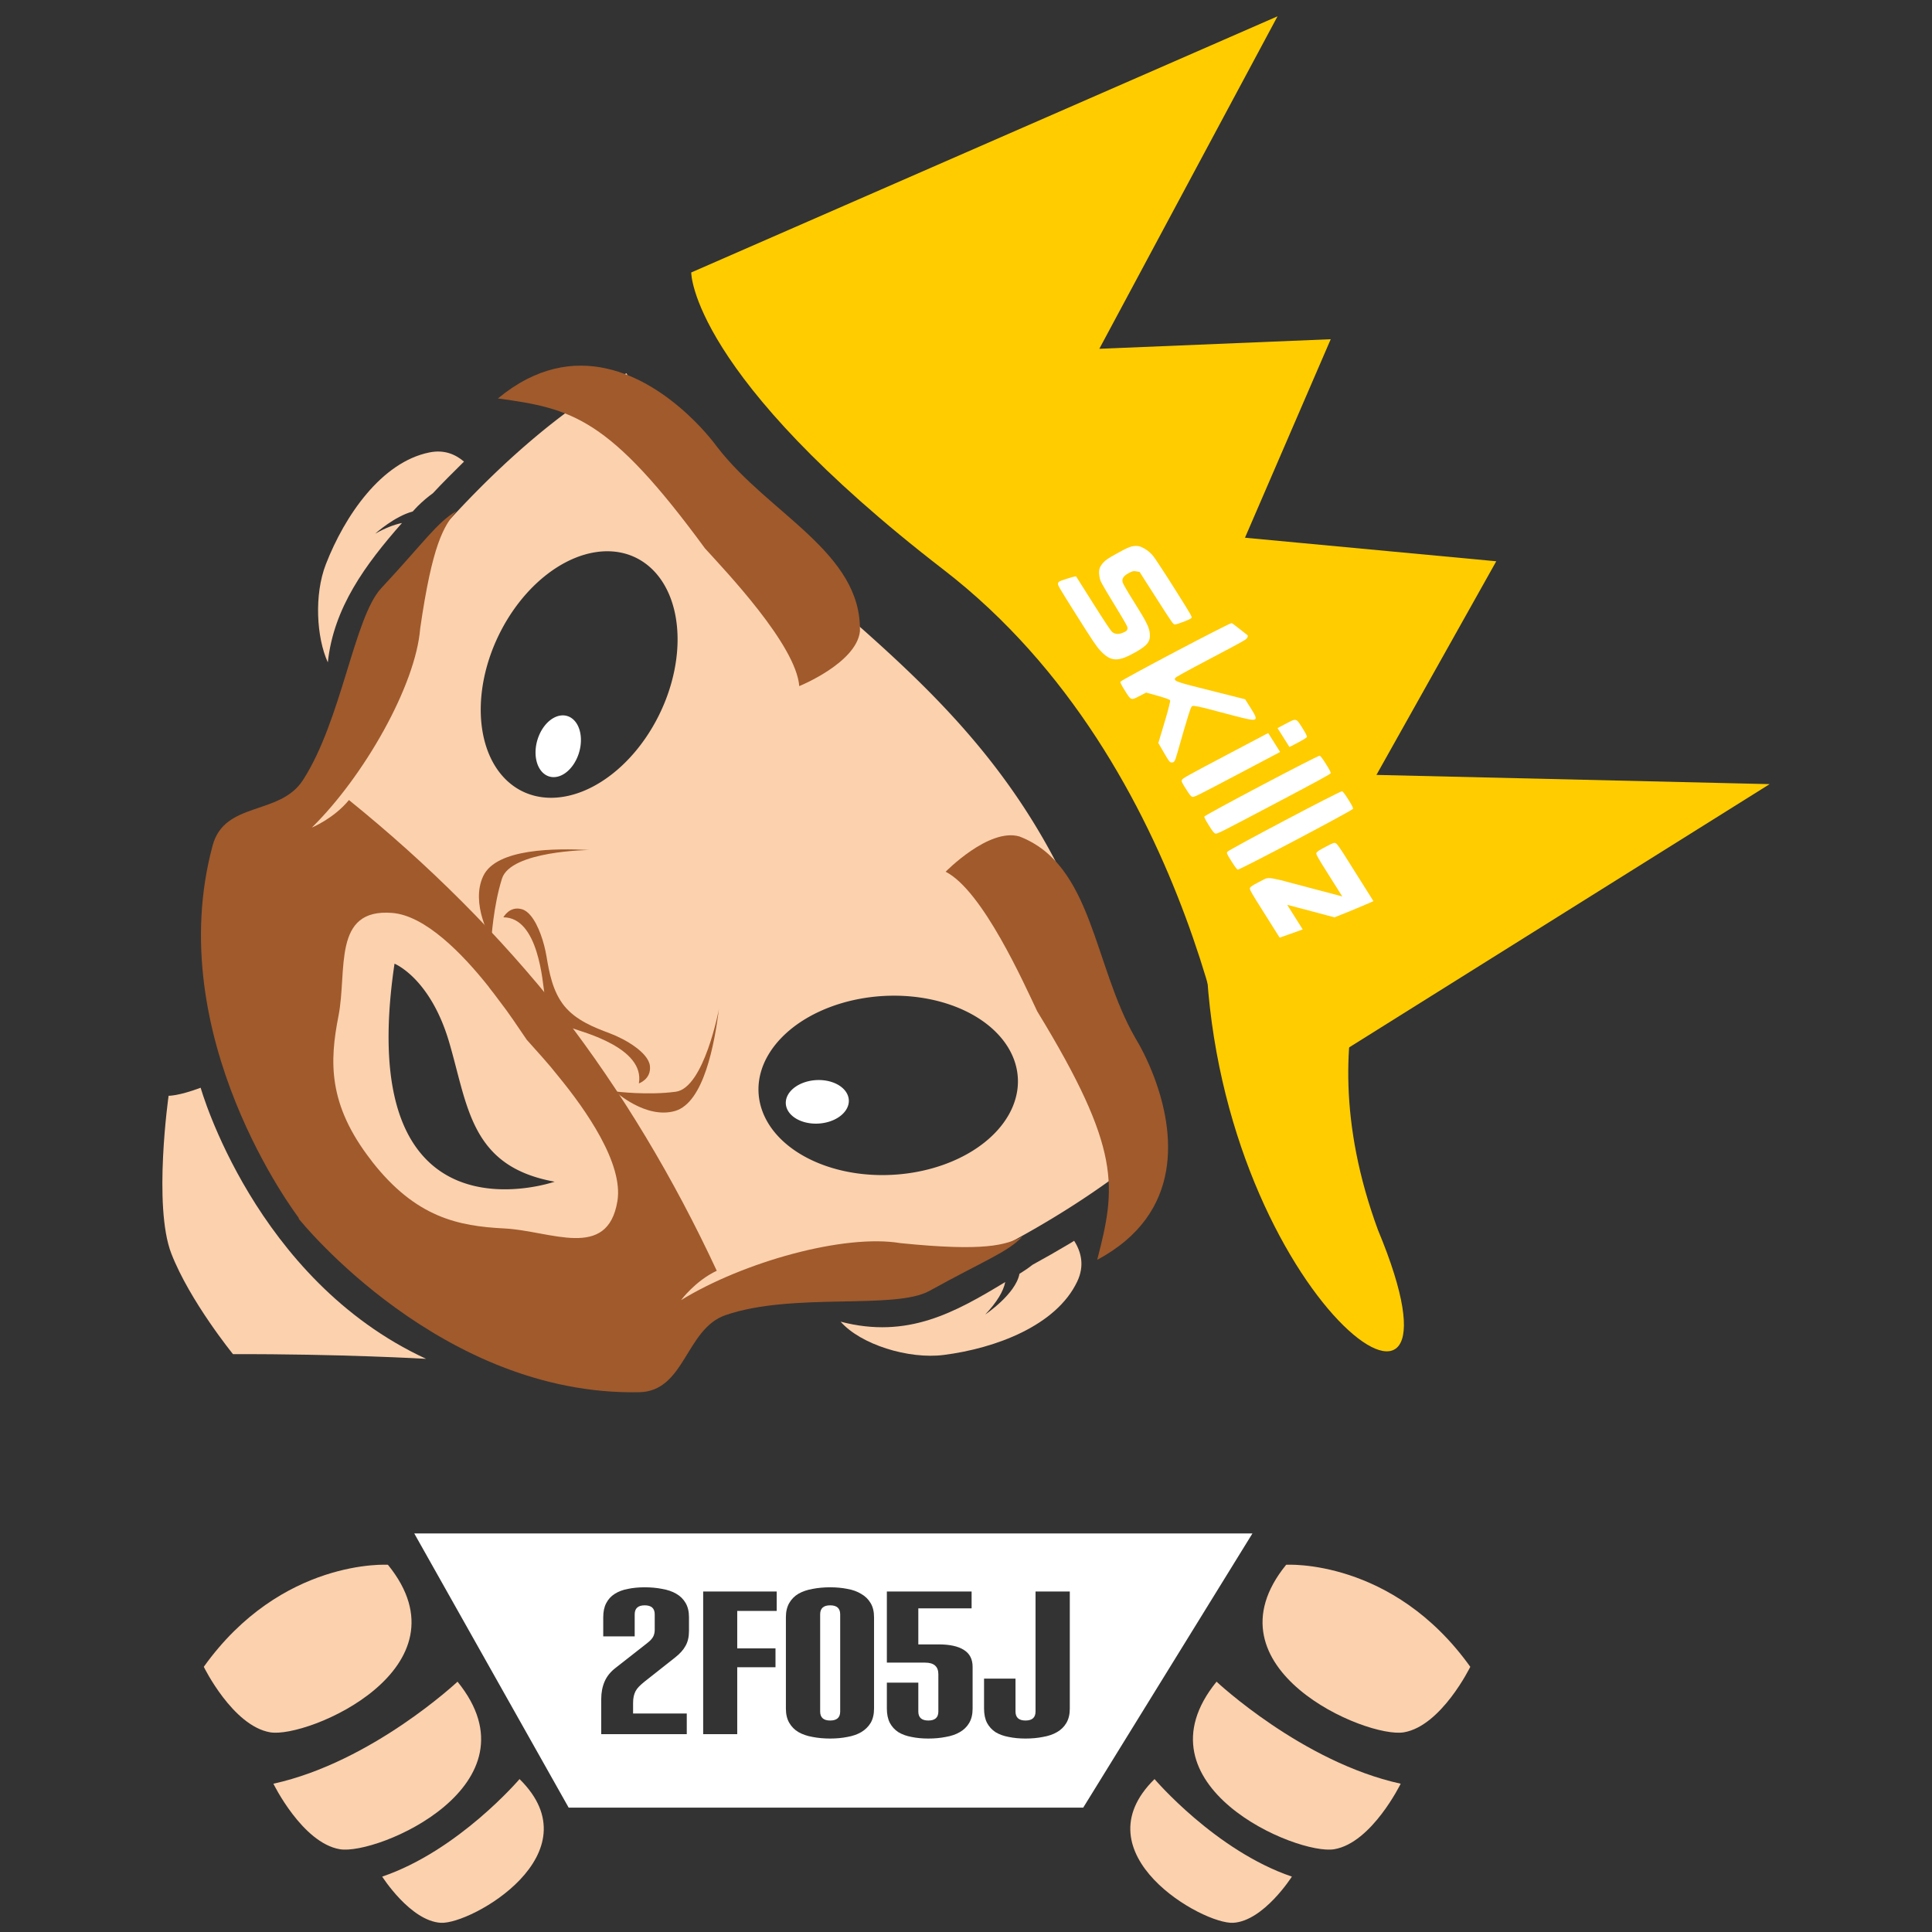 <?xml version="1.0" encoding="UTF-8" standalone="no"?>
<!-- Created with Inkscape (http://www.inkscape.org/) -->

<svg
   xmlns:dc="http://purl.org/dc/elements/1.1/"
   xmlns:cc="http://creativecommons.org/ns#"
   xmlns:rdf="http://www.w3.org/1999/02/22-rdf-syntax-ns#"
   xmlns:svg="http://www.w3.org/2000/svg"
   xmlns="http://www.w3.org/2000/svg"
   xmlns:sodipodi="http://sodipodi.sourceforge.net/DTD/sodipodi-0.dtd"
   xmlns:inkscape="http://www.inkscape.org/namespaces/inkscape"
   width="400"
   height="400"
   viewBox="0 0 105.833 105.833"
   version="1.1"
   id="svg4652"
   sodipodi:docname="icon3.svg"
   inkscape:version="0.92.4 (5da689c313, 2019-01-14)">
  <rect x="0" y="0" width="105.833" height="105.833" fill="#333333" stroke="none"/>
  <defs
     id="defs4646" />
  <sodipodi:namedview
     id="base"
     pagecolor="#1e1e1e"
     bordercolor="#666666"
     borderopacity="1.0"
     inkscape:pageopacity="0.0"
     inkscape:pageshadow="2"
     inkscape:zoom="0.98994949"
     inkscape:cx="194.30034"
     inkscape:cy="225.53868"
     inkscape:document-units="mm"
     inkscape:current-layer="layer1"
     showgrid="false"
     units="px"
     inkscape:pagecheckerboard="true"
     borderlayer="true"
     inkscape:showpageshadow="false"
     inkscape:window-width="1920"
     inkscape:window-height="1028"
     inkscape:window-x="0"
     inkscape:window-y="0"
     inkscape:window-maximized="1" />
  <g
     inkscape:label="Layer 1"
     inkscape:groupmode="layer"
     id="layer1"
     transform="translate(0,-191.167)">
    <path
       style="opacity:1;vector-effect:none;fill:#ffffff;fill-opacity:1;fill-rule:evenodd;stroke:none;stroke-width:0.383;stroke-linecap:butt;stroke-linejoin:miter;stroke-miterlimit:4;stroke-dasharray:none;stroke-dashoffset:0;stroke-opacity:1"
       d="M 85.631 316.979 L 117.549 373.66 L 223.916 373.66 L 258.898 316.979 L 85.631 316.979 z M 133.27 328.115 C 134.567 328.115 135.769 328.227 136.873 328.447 C 138.005 328.641 138.971 328.97 139.771 329.439 C 140.6 329.909 141.247 330.545 141.717 331.346 C 142.186 332.146 142.422 333.126 142.422 334.285 L 142.422 337.143 C 142.422 338.357 142.186 339.379 141.717 340.207 C 141.275 341.035 140.545 341.85 139.523 342.65 L 133.229 347.619 C 132.787 347.978 132.413 348.31 132.109 348.613 C 131.806 348.917 131.559 349.248 131.365 349.607 C 131.2 349.939 131.075 350.297 130.992 350.684 C 130.909 351.07 130.867 351.526 130.867 352.051 L 130.867 354.205 L 141.965 354.205 L 141.965 358.471 L 124.283 358.471 L 124.283 351.223 C 124.283 349.87 124.517 348.655 124.986 347.578 C 125.456 346.501 126.217 345.562 127.266 344.762 L 133.766 339.668 C 134.373 339.199 134.787 338.758 135.008 338.344 C 135.229 337.93 135.34 337.447 135.34 336.895 L 135.34 333.705 C 135.34 333.084 135.167 332.617 134.822 332.307 C 134.477 331.996 133.96 331.842 133.27 331.842 C 132.579 331.842 132.062 331.996 131.717 332.307 C 131.372 332.617 131.199 333.084 131.199 333.705 L 131.199 338.262 L 124.697 338.262 L 124.697 334.326 C 124.697 333.139 124.904 332.16 125.318 331.387 C 125.732 330.586 126.313 329.952 127.059 329.482 C 127.832 328.986 128.742 328.641 129.791 328.447 C 130.84 328.227 132 328.115 133.27 328.115 z M 171.607 328.115 C 172.877 328.115 174.064 328.227 175.168 328.447 C 176.272 328.641 177.225 328.985 178.025 329.482 C 178.854 329.952 179.503 330.586 179.973 331.387 C 180.442 332.16 180.676 333.139 180.676 334.326 L 180.676 353.17 C 180.676 354.357 180.442 355.35 179.973 356.15 C 179.503 356.923 178.854 357.558 178.025 358.055 C 177.225 358.524 176.272 358.855 175.168 359.049 C 174.064 359.27 172.877 359.381 171.607 359.381 C 170.31 359.381 169.095 359.27 167.963 359.049 C 166.859 358.856 165.893 358.524 165.064 358.055 C 164.264 357.585 163.629 356.951 163.16 356.15 C 162.691 355.35 162.455 354.37 162.455 353.211 L 162.455 334.285 C 162.455 333.126 162.691 332.146 163.16 331.346 C 163.629 330.545 164.264 329.909 165.064 329.439 C 165.893 328.97 166.859 328.641 167.963 328.447 C 169.095 328.227 170.31 328.115 171.607 328.115 z M 145.355 328.984 L 160.555 328.984 L 160.555 333.002 L 152.396 333.002 L 152.396 340.746 L 160.305 340.746 L 160.305 344.639 L 152.396 344.639 L 152.396 358.471 L 145.355 358.471 L 145.355 328.984 z M 183.326 328.984 L 200.844 328.984 L 200.844 332.463 L 189.828 332.463 L 189.828 339.918 L 194.012 339.918 C 195.171 339.918 196.188 340.014 197.064 340.207 C 197.941 340.4 198.676 340.69 199.27 341.076 C 199.863 341.449 200.309 341.924 200.605 342.504 C 200.902 343.084 201.051 343.768 201.051 344.555 L 201.051 353.211 C 201.051 354.37 200.817 355.35 200.348 356.15 C 199.878 356.951 199.229 357.585 198.4 358.055 C 197.6 358.524 196.634 358.855 195.502 359.049 C 194.398 359.27 193.196 359.381 191.898 359.381 C 190.628 359.381 189.469 359.27 188.42 359.049 C 187.371 358.856 186.461 358.524 185.688 358.055 C 184.942 357.558 184.361 356.923 183.947 356.15 C 183.533 355.35 183.326 354.357 183.326 353.17 L 183.326 347.826 L 189.828 347.826 L 189.828 353.791 C 189.828 354.412 190.001 354.879 190.346 355.189 C 190.691 355.5 191.208 355.654 191.898 355.654 C 192.589 355.654 193.108 355.5 193.453 355.189 C 193.799 354.879 193.971 354.412 193.971 353.791 L 193.971 346.088 C 193.971 345.287 193.743 344.688 193.287 344.287 C 192.831 343.887 192.147 343.686 191.236 343.686 L 183.326 343.686 L 183.326 328.984 z M 214.059 328.984 L 221.141 328.984 L 221.141 353.211 C 221.141 354.37 220.905 355.35 220.436 356.15 C 219.966 356.951 219.318 357.585 218.49 358.055 C 217.69 358.524 216.722 358.855 215.59 359.049 C 214.486 359.27 213.286 359.381 211.988 359.381 C 210.718 359.381 209.559 359.27 208.51 359.049 C 207.461 358.856 206.548 358.524 205.775 358.055 C 205.03 357.558 204.451 356.923 204.037 356.15 C 203.623 355.35 203.416 354.357 203.416 353.17 L 203.416 346.998 L 209.918 346.998 L 209.918 353.791 C 209.918 354.412 210.091 354.879 210.436 355.189 C 210.781 355.5 211.298 355.654 211.988 355.654 C 212.678 355.654 213.196 355.5 213.541 355.189 C 213.886 354.879 214.059 354.412 214.059 353.791 L 214.059 328.984 z M 171.607 331.842 C 170.917 331.842 170.4 331.996 170.055 332.307 C 169.71 332.617 169.537 333.084 169.537 333.705 L 169.537 353.791 C 169.537 354.412 169.71 354.879 170.055 355.189 C 170.4 355.5 170.917 355.654 171.607 355.654 C 172.298 355.654 172.815 355.5 173.16 355.189 C 173.505 354.879 173.678 354.412 173.678 353.791 L 173.678 333.705 C 173.678 333.084 173.505 332.617 173.16 332.307 C 172.815 331.996 172.298 331.842 171.607 331.842 z "
       transform="matrix(0.265,0,0,0.265,0,191.167)"
       id="path7091" />
    <g
       transform="matrix(0.283,0.355,0.355,-0.283,-443.461,443.314)"
       id="g6719">
      <path
         style="opacity:1;vector-effect:none;fill:#fcd1ae;fill-opacity:1;stroke:none;stroke-width:2.516;stroke-linecap:butt;stroke-linejoin:miter;stroke-miterlimit:4;stroke-dasharray:none;stroke-dashoffset:0;stroke-opacity:1"
         d="m 429.287,1085.118 c 0,0 11.338,0.365 19.534,5.622 0,0 2.067,-6.004 -0.052,-9.005 -2.119,-3 -18.147,-9.411 -19.481,3.383 z"
         id="path6713"
         inkscape:connector-curvature="0" />
      <path
         inkscape:connector-curvature="0"
         id="path6715"
         d="m 424.763,1098.295 c 0,0 14.03,2.03 23.477,9.698 0,0 3.402,-7.169 1.187,-11.19 -2.214,-4.02 -21.228,-14.211 -24.664,1.492 z"
         style="opacity:1;vector-effect:none;fill:#fcd1ae;fill-opacity:1;stroke:none;stroke-width:3.144;stroke-linecap:butt;stroke-linejoin:miter;stroke-miterlimit:4;stroke-dasharray:none;stroke-dashoffset:0;stroke-opacity:1" />
      <path
         style="opacity:1;vector-effect:none;fill:#fcd1ae;fill-opacity:1;stroke:none;stroke-width:3.144;stroke-linecap:butt;stroke-linejoin:miter;stroke-miterlimit:4;stroke-dasharray:none;stroke-dashoffset:0;stroke-opacity:1"
         d="m 418.968,1113.654 c 0,0 7.371,10.542 23.477,9.698 0,0 3.402,-7.169 1.187,-11.19 -2.214,-4.02 -21.228,-14.211 -24.664,1.492 z"
         id="path6717"
         inkscape:connector-curvature="0"
         sodipodi:nodetypes="ccccc" />
    </g>
    <g
       id="g6727"
       transform="matrix(-0.283,0.355,-0.355,-0.283,535.165,443.314)">
      <path
         inkscape:connector-curvature="0"
         id="path6721"
         d="m 429.287,1085.118 c 0,0 11.338,0.365 19.534,5.622 0,0 2.067,-6.004 -0.052,-9.005 -2.119,-3 -18.147,-9.411 -19.481,3.383 z"
         style="opacity:1;vector-effect:none;fill:#fcd1ae;fill-opacity:1;stroke:none;stroke-width:2.516;stroke-linecap:butt;stroke-linejoin:miter;stroke-miterlimit:4;stroke-dasharray:none;stroke-dashoffset:0;stroke-opacity:1" />
      <path
         style="opacity:1;vector-effect:none;fill:#fcd1ae;fill-opacity:1;stroke:none;stroke-width:3.144;stroke-linecap:butt;stroke-linejoin:miter;stroke-miterlimit:4;stroke-dasharray:none;stroke-dashoffset:0;stroke-opacity:1"
         d="m 424.763,1098.295 c 0,0 14.03,2.03 23.477,9.698 0,0 3.402,-7.169 1.187,-11.19 -2.214,-4.02 -21.228,-14.211 -24.664,1.492 z"
         id="path6723"
         inkscape:connector-curvature="0" />
      <path
         sodipodi:nodetypes="ccccc"
         inkscape:connector-curvature="0"
         id="path6725"
         d="m 418.968,1113.654 c 0,0 7.371,10.542 23.477,9.698 0,0 3.402,-7.169 1.187,-11.19 -2.214,-4.02 -21.228,-14.211 -24.664,1.492 z"
         style="opacity:1;vector-effect:none;fill:#fcd1ae;fill-opacity:1;stroke:none;stroke-width:3.144;stroke-linecap:butt;stroke-linejoin:miter;stroke-miterlimit:4;stroke-dasharray:none;stroke-dashoffset:0;stroke-opacity:1" />
    </g>
    <path
       sodipodi:nodetypes="cccccccccc"
       style="opacity:1;vector-effect:none;fill:#fcd1ae;fill-opacity:1;stroke:none;stroke-width:0.55;stroke-linecap:butt;stroke-linejoin:miter;stroke-miterlimit:4;stroke-dasharray:none;stroke-dashoffset:0;stroke-opacity:1"
       d="m 46.048,263.567 c 1.098,1.25 3.716,2.069 5.648,1.823 2.826,-0.36 6.166,-1.598 7.315,-4.026 0.407,-0.861 0.222,-1.611 -0.171,-2.228 -0.068,0.041 -0.137,0.089 -0.205,0.129 -0.699,0.418 -1.394,0.814 -2.078,1.187 -0.22,0.178 -0.461,0.336 -0.712,0.493 -0.206,1.111 -1.872,2.228 -1.872,2.228 0.633,-0.671 0.991,-1.265 1.093,-1.777 -2.748,1.663 -5.346,3.132 -9.018,2.171 z"
       id="path6729"
       inkscape:connector-curvature="0" />
    <path
       sodipodi:nodetypes="ccccccccccc"
       style="opacity:1;vector-effect:none;fill:#fcd1ae;fill-opacity:1;stroke:none;stroke-width:0.55;stroke-linecap:butt;stroke-linejoin:miter;stroke-miterlimit:4;stroke-dasharray:none;stroke-dashoffset:0;stroke-opacity:1"
       d="m 25.417,216.453 c -0.48,-0.407 -1.087,-0.664 -1.89,-0.503 -2.634,0.527 -4.643,3.469 -5.676,6.124 -0.651,1.672 -0.514,4.021 0.107,5.377 0.315,-2.996 2.065,-5.368 4.063,-7.635 -0.424,0.085 -0.91,0.272 -1.468,0.585 0,0 1.05,-0.948 2.055,-1.215 0.094,-0.098 0.195,-0.216 0.287,-0.306 0.266,-0.259 0.529,-0.487 0.817,-0.693 0.534,-0.577 1.124,-1.156 1.706,-1.734 z"
       id="path6731"
       inkscape:connector-curvature="0" />
    <path
       style="opacity:1;vector-effect:none;fill:#fcd1ae;fill-opacity:1;stroke:none;stroke-width:0.608;stroke-linecap:butt;stroke-linejoin:miter;stroke-miterlimit:4;stroke-dasharray:none;stroke-dashoffset:0;stroke-opacity:1"
       d="m 34.316,211.612 c -3.926,2.185 -7.489,5.544 -10.254,8.656 -3.773,6.632 -4.574,8.81 -5.785,11.633 -1.082,2.904 -4.559,7.493 -4.102,13.979 0.87,9.272 6.205,14.347 13.047,16.699 6.183,2.012 6.286,1.365 9.365,1.017 3.032,-0.492 4.404,-3.038 18.158,-4.056 2.53,-1.324 5.254,-2.999 7.713,-4.971 -3.09,-27.083 -20.035,-28.299 -28.143,-42.956 z m -1.196,9.755 a 4.906,7.114 25.75 0 1 0.513,0.015 4.906,7.114 25.75 0 1 0.494,0.082 4.906,7.114 25.75 0 1 0.47,0.149 4.906,7.114 25.75 0 1 0.316,0.145 4.906,7.114 25.75 0 1 0.418,0.259 4.906,7.114 25.75 0 1 0.382,0.319 4.906,7.114 25.75 0 1 0.342,0.377 4.906,7.114 25.75 0 1 0.299,0.431 4.906,7.114 25.75 0 1 0.253,0.481 4.906,7.114 25.75 0 1 0.204,0.526 4.906,7.114 25.75 0 1 0.153,0.565 4.906,7.114 25.75 0 1 0.101,0.599 4.906,7.114 25.75 0 1 0.048,0.627 4.906,7.114 25.75 0 1 -0.006,0.649 4.906,7.114 25.75 0 1 -0.06,0.664 4.906,7.114 25.75 0 1 -0.113,0.673 4.906,7.114 25.75 0 1 -0.165,0.675 4.906,7.114 25.75 0 1 -0.215,0.67 4.906,7.114 25.75 0 1 -0.264,0.658 4.906,7.114 25.75 0 1 -0.214,0.455 4.906,7.114 25.75 0 1 -0.34,0.624 4.906,7.114 25.75 0 1 -0.38,0.595 4.906,7.114 25.75 0 1 -0.416,0.56 4.906,7.114 25.75 0 1 -0.448,0.519 4.906,7.114 25.75 0 1 -0.476,0.474 4.906,7.114 25.75 0 1 -0.499,0.423 4.906,7.114 25.75 0 1 -0.517,0.369 4.906,7.114 25.75 0 1 -0.529,0.31 4.906,7.114 25.75 0 1 -0.537,0.249 4.906,7.114 25.75 0 1 -0.539,0.185 4.906,7.114 25.75 0 1 -0.536,0.119 4.906,7.114 25.75 0 1 -0.527,0.053 4.906,7.114 25.75 0 1 -0.513,-0.015 4.906,7.114 25.75 0 1 -0.494,-0.082 4.906,7.114 25.75 0 1 -0.47,-0.149 4.906,7.114 25.75 0 1 -0.316,-0.144 4.906,7.114 25.75 0 1 -0.418,-0.259 4.906,7.114 25.75 0 1 -0.382,-0.319 4.906,7.114 25.75 0 1 -0.343,-0.377 4.906,7.114 25.75 0 1 -0.299,-0.431 4.906,7.114 25.75 0 1 -0.253,-0.481 4.906,7.114 25.75 0 1 -0.204,-0.526 4.906,7.114 25.75 0 1 -0.153,-0.565 4.906,7.114 25.75 0 1 -0.101,-0.599 4.906,7.114 25.75 0 1 -0.048,-0.628 4.906,7.114 25.75 0 1 0.006,-0.649 4.906,7.114 25.75 0 1 0.06,-0.664 4.906,7.114 25.75 0 1 0.113,-0.673 4.906,7.114 25.75 0 1 0.165,-0.675 4.906,7.114 25.75 0 1 0.216,-0.67 4.906,7.114 25.75 0 1 0.264,-0.658 4.906,7.114 25.75 0 1 0.215,-0.455 4.906,7.114 25.75 0 1 0.34,-0.624 4.906,7.114 25.75 0 1 0.38,-0.595 4.906,7.114 25.75 0 1 0.416,-0.56 4.906,7.114 25.75 0 1 0.448,-0.519 4.906,7.114 25.75 0 1 0.476,-0.474 4.906,7.114 25.75 0 1 0.499,-0.423 4.906,7.114 25.75 0 1 0.517,-0.369 4.906,7.114 25.75 0 1 0.529,-0.31 4.906,7.114 25.75 0 1 0.537,-0.249 4.906,7.114 25.75 0 1 0.539,-0.185 4.906,7.114 25.75 0 1 0.536,-0.119 4.906,7.114 25.75 0 1 0.527,-0.053 z m -11.508,22.59 c 0,0 0.122,0.049 0.322,0.177 0.2,0.128 0.477,0.336 0.787,0.654 0.155,0.159 0.318,0.346 0.483,0.564 0.165,0.218 0.333,0.468 0.498,0.752 0.165,0.285 0.326,0.605 0.479,0.964 0.153,0.359 0.297,0.758 0.426,1.199 0.259,0.883 0.462,1.75 0.692,2.566 0.115,0.408 0.237,0.804 0.377,1.182 0.139,0.379 0.296,0.74 0.481,1.081 0.185,0.341 0.397,0.66 0.648,0.954 0.125,0.147 0.26,0.288 0.406,0.422 0.146,0.134 0.303,0.261 0.472,0.381 0.169,0.12 0.35,0.232 0.545,0.336 0.195,0.104 0.403,0.2 0.626,0.288 0.223,0.088 0.461,0.167 0.716,0.238 0.254,0.07 0.525,0.132 0.812,0.184 0,0 -0.174,0.06 -0.473,0.135 -0.3,0.075 -0.725,0.164 -1.228,0.222 -0.252,0.029 -0.523,0.05 -0.807,0.057 -0.284,0.007 -0.582,0.001 -0.887,-0.024 -0.305,-0.026 -0.618,-0.071 -0.932,-0.141 -0.314,-0.07 -0.629,-0.165 -0.94,-0.291 -0.311,-0.126 -0.617,-0.283 -0.913,-0.477 -0.296,-0.194 -0.581,-0.424 -0.849,-0.697 -0.268,-0.273 -0.52,-0.588 -0.75,-0.951 -0.229,-0.363 -0.436,-0.774 -0.614,-1.24 -0.178,-0.465 -0.327,-0.984 -0.442,-1.563 -0.115,-0.579 -0.195,-1.217 -0.234,-1.92 -0.039,-0.704 -0.038,-1.473 0.009,-2.313 0.048,-0.84 0.142,-1.751 0.289,-2.739 z m 27.097,1.756 a 4.906,7.114 86.585 0 1 0.709,0.006 4.906,7.114 86.585 0 1 0.702,0.055 4.906,7.114 86.585 0 1 0.687,0.104 4.906,7.114 86.585 0 1 0.665,0.151 4.906,7.114 86.585 0 1 0.637,0.197 4.906,7.114 86.585 0 1 0.603,0.241 4.906,7.114 86.585 0 1 0.562,0.282 4.906,7.114 86.585 0 1 0.516,0.321 4.906,7.114 86.585 0 1 0.465,0.357 4.906,7.114 86.585 0 1 0.409,0.389 4.906,7.114 86.585 0 1 0.349,0.417 4.906,7.114 86.585 0 1 0.285,0.441 4.906,7.114 86.585 0 1 0.219,0.46 4.906,7.114 86.585 0 1 0.15,0.475 4.906,7.114 86.585 0 1 0.08,0.485 4.906,7.114 86.585 0 1 0.014,0.347 4.906,7.114 86.585 0 1 -0.041,0.491 4.906,7.114 86.585 0 1 -0.112,0.488 4.906,7.114 86.585 0 1 -0.181,0.48 4.906,7.114 86.585 0 1 -0.249,0.467 4.906,7.114 86.585 0 1 -0.314,0.45 4.906,7.114 86.585 0 1 -0.376,0.428 4.906,7.114 86.585 0 1 -0.434,0.402 4.906,7.114 86.585 0 1 -0.489,0.372 4.906,7.114 86.585 0 1 -0.537,0.338 4.906,7.114 86.585 0 1 -0.581,0.3 4.906,7.114 86.585 0 1 -0.619,0.26 4.906,7.114 86.585 0 1 -0.651,0.217 4.906,7.114 86.585 0 1 -0.676,0.172 4.906,7.114 86.585 0 1 -0.694,0.125 4.906,7.114 86.585 0 1 -0.706,0.077 4.906,7.114 86.585 0 1 -0.503,0.025 4.906,7.114 86.585 0 1 -0.709,-0.006 4.906,7.114 86.585 0 1 -0.701,-0.055 4.906,7.114 86.585 0 1 -0.687,-0.104 4.906,7.114 86.585 0 1 -0.665,-0.151 4.906,7.114 86.585 0 1 -0.637,-0.197 4.906,7.114 86.585 0 1 -0.603,-0.241 4.906,7.114 86.585 0 1 -0.562,-0.282 4.906,7.114 86.585 0 1 -0.516,-0.321 4.906,7.114 86.585 0 1 -0.465,-0.357 4.906,7.114 86.585 0 1 -0.409,-0.389 4.906,7.114 86.585 0 1 -0.349,-0.417 4.906,7.114 86.585 0 1 -0.285,-0.441 4.906,7.114 86.585 0 1 -0.218,-0.46 4.906,7.114 86.585 0 1 -0.15,-0.475 4.906,7.114 86.585 0 1 -0.08,-0.485 4.906,7.114 86.585 0 1 -0.014,-0.347 4.906,7.114 86.585 0 1 0.041,-0.491 4.906,7.114 86.585 0 1 0.112,-0.488 4.906,7.114 86.585 0 1 0.181,-0.48 4.906,7.114 86.585 0 1 0.249,-0.467 4.906,7.114 86.585 0 1 0.314,-0.45 4.906,7.114 86.585 0 1 0.376,-0.428 4.906,7.114 86.585 0 1 0.434,-0.402 4.906,7.114 86.585 0 1 0.488,-0.372 4.906,7.114 86.585 0 1 0.538,-0.338 4.906,7.114 86.585 0 1 0.581,-0.3 4.906,7.114 86.585 0 1 0.619,-0.26 4.906,7.114 86.585 0 1 0.651,-0.217 4.906,7.114 86.585 0 1 0.676,-0.172 4.906,7.114 86.585 0 1 0.694,-0.125 4.906,7.114 86.585 0 1 0.706,-0.077 4.906,7.114 86.585 0 1 0.503,-0.025 z"
       id="path6733"
       inkscape:connector-curvature="0" />
    <path
       sodipodi:nodetypes="ccccccccccccccccccccccccccccccccccccccccccc"
       style="opacity:1;vector-effect:none;fill:#a05a2c;fill-opacity:1;stroke:none;stroke-width:0.393;stroke-linecap:butt;stroke-linejoin:miter;stroke-miterlimit:4;stroke-dasharray:none;stroke-dashoffset:0;stroke-opacity:1"
       d="m 24.992,219.173 c -1.04,0.596 -1.754,1.687 -4.114,4.221 -1.479,1.589 -2.171,7.253 -4.29,10.516 -1.265,1.948 -4.282,1.135 -4.939,3.568 -2.83,10.469 4.628,20.286 4.699,20.379 l 0.003,0.013 0.003,0.013 c 1.3e-4,2.2e-4 0.008,0.016 0.009,0.017 0,0 1.57e-4,3.8e-4 5.43e-4,2.2e-4 0.001,0 0.007,0.016 0.007,0.016 l 0.003,0.013 0.003,0.013 c 0.073,0.091 7.795,9.703 18.638,9.489 2.52,-0.05 2.534,-3.466 4.73,-4.223 3.679,-1.267 9.27,-0.276 11.169,-1.327 3.03,-1.677 4.261,-2.106 5.091,-2.971 -0.931,0.456 -2.032,0.824 -6.677,0.354 -3.087,-0.516 -8.612,1.029 -12.02,3.123 0,0 0.768,-1.048 1.956,-1.61 -2.355,-5.059 -5.183,-9.794 -8.515,-14.11 -2.12e-4,-3.8e-4 -5.43e-4,-2.2e-4 -0.001,0 -3.382,-4.277 -7.293,-8.167 -11.632,-11.675 -0.833,1.017 -2.035,1.509 -2.035,1.509 2.855,-2.8 5.691,-7.787 5.937,-10.908 0.667,-4.621 1.291,-5.6 1.958,-6.393 z m 1.788,26.069 c 0.209,0.264 0.407,0.523 0.59,0.772 0.505,0.646 0.994,1.393 1.489,2.116 1.69e-4,4.3e-4 5.43e-4,2.7e-4 0.001,0 0.582,0.655 1.189,1.31 1.694,1.956 1.571,1.908 3.603,4.836 3.267,6.878 -0.538,3.267 -3.643,1.627 -6.185,1.497 -2.537,-0.129 -4.849,-0.596 -7.252,-3.661 l -0.011,-0.018 c -0.004,0 -0.003,-0.012 -0.007,-0.015 -2.5e-4,-3.3e-4 -2.5e-4,-3.3e-4 -5.43e-4,-2.2e-4 -0.004,0 -0.008,-0.005 -0.014,-0.011 l -0.011,-0.018 c -2.393,-3.073 -2.287,-5.43 -1.798,-7.922 0.489,-2.497 -0.352,-5.907 2.949,-5.639 1.805,0.147 3.829,2.216 5.293,4.062 z"
       id="path6735"
       inkscape:connector-curvature="0" />
    <path
       style="opacity:1;vector-effect:none;fill:#a05a2c;fill-opacity:1;stroke:none;stroke-width:0.246;stroke-linecap:butt;stroke-linejoin:miter;stroke-miterlimit:4;stroke-dasharray:none;stroke-dashoffset:0;stroke-opacity:1"
       d="m 37.69,213.887 c -2.249,-2.088 -6.207,-4.373 -10.415,-0.894 4.085,0.558 6.091,1.049 11.34,8.209 1.121,1.237 4.988,5.284 5.168,7.549 0,0 3.129,-1.266 3.323,-2.998 0.105,-4.311 -4.974,-6.422 -7.791,-10.064 -0.316,-0.431 -0.875,-1.106 -1.625,-1.801 z"
       id="path6737"
       inkscape:connector-curvature="0"
       sodipodi:nodetypes="cccccccc" />
    <g
       id="g6741"
       transform="matrix(1.204,1.476,-1.433,1.223,520.899,-183.879)"
       style="fill:#d38d5f;fill-opacity:1">
      <path
         style="opacity:1;vector-effect:none;fill:#a05a2c;fill-opacity:1;stroke:none;stroke-width:0.502;stroke-linecap:butt;stroke-linejoin:miter;stroke-miterlimit:4;stroke-dasharray:none;stroke-dashoffset:0;stroke-opacity:1"
         d="m 1.835,342.518 c -0.659,0.72 -1.775,2.058 -1.41,2.869 0.365,0.811 1.541,0.984 1.541,0.984 0,0 -0.689,-0.649 -1.135,-1.359 -0.446,-0.71 1.004,-2.494 1.004,-2.494 z m 5.9,0 c 0,0 1.451,1.784 1.005,2.494 -0.446,0.71 -1.136,1.359 -1.136,1.359 0,0 1.176,-0.173 1.541,-0.984 0.365,-0.811 -0.751,-2.149 -1.41,-2.869 z m -5.558,2.527 c -0.118,0 -0.223,0.025 -0.301,0.078 -0.314,0.213 -0.172,0.568 -0.172,0.568 0.659,-0.791 2.16,0.314 2.464,0.497 0.257,0.154 0.524,0.165 0.618,0.165 0.095,3e-5 0.361,-0.01 0.617,-0.165 0.304,-0.183 1.806,-1.287 2.465,-0.497 0,0 0.141,-0.355 -0.173,-0.568 -0.314,-0.213 -1.034,0.051 -1.47,0.305 -0.417,0.242 -0.901,0.518 -1.439,0.52 -0.539,0 -1.023,-0.277 -1.44,-0.52 -0.327,-0.19 -0.813,-0.387 -1.169,-0.383 z"
         id="path6739"
         inkscape:connector-curvature="0"
         sodipodi:nodetypes="ccccccccccccccccccccccc" />
    </g>
    <path
       sodipodi:nodetypes="ccccccccccc"
       inkscape:connector-curvature="0"
       id="path6783"
       d="m 67.779,252.378 29.16,-18.257 -21.539,-0.505 6.564,-11.703 -13.765,-1.29 4.697,-10.874 -12.676,0.525 9.762,-18.214 -32.117,14.033 c 0,0 -0.047,5.582 13.829,16.287 13.875,10.705 16.086,29.999 16.086,29.999 z"
       style="opacity:1;vector-effect:none;fill:#ffcc00;fill-opacity:1;stroke:none;stroke-width:0.108;stroke-linecap:butt;stroke-linejoin:miter;stroke-miterlimit:4;stroke-dasharray:none;stroke-dashoffset:0;stroke-opacity:1" />
    <g
       id="g6759"
       transform="matrix(0.182,0.289,-0.326,0.172,243.241,201.692)">
      <path
         style="fill:#ffffff;stroke-width:0.112"
         d="m -176.614,437.903 c -0.069,0.005 -0.156,0.035 -0.287,0.086 -0.206,0.08 -0.855,0.302 -1.441,0.494 -0.587,0.191 -1.13,0.397 -1.207,0.458 -0.2,0.157 -0.206,18.493 -0.006,18.693 0.091,0.091 0.614,0.135 1.62,0.135 1.873,0 1.835,0.029 1.844,-1.439 l 0.007,-1.086 1.329,-1.207 c 0.754,-0.685 1.425,-1.207 1.552,-1.207 0.14,0 1.157,0.914 2.718,2.441 l 2.494,2.441 1.643,0.056 c 1.874,0.064 2.002,0.05 2.156,-0.239 0.157,-0.293 0.036,-0.475 -0.923,-1.391 -4.636,-4.427 -5.595,-5.39 -5.595,-5.618 0,-0.225 0.732,-1.009 2.154,-2.308 0.228,-0.208 1.326,-1.237 2.44,-2.286 2.689,-2.533 2.689,-2.638 0.007,-2.638 h -1.587 l -0.974,0.924 c -0.536,0.508 -1.529,1.459 -2.209,2.113 -4.551,4.383 -4.703,4.506 -5.085,4.124 -0.101,-0.101 -0.135,-1.611 -0.135,-6.105 0,-5.713 -0.009,-5.982 -0.215,-6.236 -0.124,-0.153 -0.188,-0.214 -0.303,-0.206 z"
         id="path6745"
         inkscape:connector-curvature="0" />
      <path
         style="fill:#ffffff;stroke-width:0.112"
         d="m -152.412,438.237 c -1.038,0 -1.57,0.043 -1.661,0.135 -0.195,0.195 -0.195,19.179 0,19.374 0.091,0.091 0.608,0.135 1.591,0.135 1.197,0 1.493,-0.033 1.661,-0.186 0.196,-0.177 0.205,-0.625 0.205,-9.687 0,-7.24 -0.032,-9.533 -0.135,-9.636 -0.092,-0.092 -0.624,-0.135 -1.661,-0.135 z"
         id="path6747"
         inkscape:connector-curvature="0" />
      <path
         style="fill:#ffffff;stroke-width:0.112"
         d="m -145.677,438.237 c -1.038,0 -1.57,0.043 -1.661,0.135 -0.199,0.199 -0.194,18.967 0.005,19.286 0.128,0.205 0.264,0.223 1.661,0.223 1.034,0 1.565,-0.043 1.657,-0.135 0.195,-0.195 0.195,-19.179 0,-19.374 -0.092,-0.092 -0.624,-0.135 -1.661,-0.135 z"
         id="path6749"
         inkscape:connector-curvature="0" />
      <path
         style="fill:#ffffff;stroke-width:0.112"
         d="m -159.3,438.349 c -1.928,0 -1.867,-0.058 -1.867,1.757 v 1.386 h 1.796 1.796 v -1.437 c 0,-0.968 -0.044,-1.481 -0.135,-1.571 -0.091,-0.091 -0.608,-0.135 -1.591,-0.135 z"
         id="path6751"
         inkscape:connector-curvature="0" />
      <path
         style="fill:#ffffff;stroke-width:0.112"
         d="m -161.167,443.063 v 7.159 c 0,6.298 0.021,7.189 0.175,7.408 0.165,0.235 0.255,0.249 1.591,0.249 1.16,0 1.453,-0.034 1.621,-0.186 0.195,-0.176 0.205,-0.554 0.205,-7.408 v -7.223 h -1.796 z"
         id="path6753"
         inkscape:connector-curvature="0" />
      <path
         style="fill:#ffffff;fill-opacity:1;stroke-width:0.112"
         d="m -138.337,443.139 c -1.556,0.021 -1.951,0.065 -2.08,0.156 -0.235,0.165 -0.249,0.255 -0.249,1.591 0,1.16 0.034,1.453 0.186,1.621 0.111,0.123 0.309,0.172 2.143,0.192 h 5.988 c -0.055,0.049 -0.116,0.102 -0.167,0.148 l -6.797,6.337 c -0.498,0.573 -1.34,1.178 -1.34,1.918 -0.01,0.217 -0.013,0.512 -0.013,0.952 0,1.16 0.034,1.453 0.186,1.621 0.111,0.123 0.309,0.172 2.143,0.192 h 9.293 c 1.835,-0.02 2.032,-0.07 2.143,-0.192 0.152,-0.168 0.186,-0.461 0.186,-1.621 0,-1.336 -0.014,-1.426 -0.249,-1.591 -0.129,-0.09 -0.523,-0.134 -2.08,-0.156 h -6.255 l 5.21,-4.857 c 1.014,-1.024 2.169,-1.953 3.188,-2.944 0.152,-0.168 0.186,-0.461 0.186,-1.621 0,-1.336 -0.014,-1.426 -0.249,-1.591 -0.129,-0.09 -0.523,-0.134 -2.08,-0.156 z"
         id="path6755"
         inkscape:connector-curvature="0" />
      <path
         style="fill:#ffffff;stroke-width:0.112"
         d="m -188.812,443.403 c -2.977,0.002 -5.791,0.052 -6.254,0.112 -1.064,0.137 -2.194,0.677 -2.554,1.221 -0.427,0.644 -0.502,1.168 -0.451,3.15 0.041,1.602 0.082,1.943 0.303,2.492 0.331,0.823 0.706,1.169 1.652,1.527 0.766,0.29 0.79,0.291 5.051,0.355 4.075,0.061 4.294,0.075 4.53,0.289 0.211,0.191 0.24,0.312 0.198,0.818 -0.059,0.71 -0.349,1.149 -0.882,1.336 -0.274,0.096 -1.843,0.136 -5.52,0.14 l -5.138,0.006 -0.1,0.253 c -0.055,0.139 -0.186,0.723 -0.29,1.297 -0.18,0.992 -0.179,1.056 0.008,1.263 0.191,0.211 0.396,0.218 5.933,0.218 4.676,-2.9e-4 5.922,-0.033 6.746,-0.175 2.491,-0.43 3.067,-1.296 2.952,-4.434 -0.073,-1.978 -0.415,-2.658 -1.608,-3.194 -0.909,-0.408 -1.946,-0.503 -5.519,-0.504 -2.002,-3.7e-4 -3.517,-0.048 -3.773,-0.119 -0.6,-0.167 -0.863,-0.634 -0.864,-1.534 -3.7e-4,-0.615 0.039,-0.744 0.327,-1.066 l 0.327,-0.367 5.003,-0.032 c 4.586,-0.03 5.011,-0.049 5.105,-0.225 0.197,-0.37 0.461,-2.397 0.342,-2.62 -0.107,-0.201 -0.351,-0.21 -5.524,-0.207 z"
         id="path6757"
         inkscape:connector-curvature="0" />
    </g>
    <path
       style="opacity:1;vector-effect:none;fill:#ffcc00;fill-opacity:1;stroke:none;stroke-width:0.302;stroke-linecap:butt;stroke-linejoin:miter;stroke-miterlimit:4;stroke-dasharray:none;stroke-dashoffset:0;stroke-opacity:1"
       d="m 66.074,243.789 c 0,0 5.47,-1.461 10.742,-3.977 0,0 -5.655,6.986 -1.332,18.733 5.937,14.231 -8.586,3.886 -9.41,-14.756 z"
       id="path6785"
       inkscape:connector-curvature="0"
       sodipodi:nodetypes="cccc" />
    <path
       sodipodi:nodetypes="cccccccc"
       inkscape:connector-curvature="0"
       id="path6763"
       d="m 63.234,250.204 c 1.076,2.874 1.686,7.403 -3.131,9.974 1.036,-3.991 1.345,-6.032 -3.283,-13.608 -0.718,-1.507 -2.992,-6.622 -5.019,-7.65 0,0 2.36,-2.413 4.036,-1.934 4.028,1.542 4.05,7.042 6.349,11.031 0.279,0.456 0.69,1.23 1.049,2.188 z"
       style="opacity:1;vector-effect:none;fill:#a05a2c;fill-opacity:1;stroke:none;stroke-width:0.246;stroke-linecap:butt;stroke-linejoin:miter;stroke-miterlimit:4;stroke-dasharray:none;stroke-dashoffset:0;stroke-opacity:1" />
    <path
       inkscape:connector-curvature="0"
       id="path6771"
       d="m 12.765,265.347 c 0,0 -2.369,-2.911 -3.379,-5.509 -1.01,-2.598 -0.15,-8.646 -0.15,-8.646 0,0 0.531,0.018 1.756,-0.44 0,0 2.96,10.512 12.349,14.85 0,0 -4.781,-0.276 -10.576,-0.255 z"
       style="opacity:1;vector-effect:none;fill:#fcd1ae;fill-opacity:1;stroke:none;stroke-width:0.223;stroke-linecap:butt;stroke-linejoin:miter;stroke-miterlimit:4;stroke-dasharray:none;stroke-dashoffset:0;stroke-opacity:1"
       sodipodi:nodetypes="cccccc" />
    <path
       style="opacity:1;vector-effect:none;fill:#ffffff;fill-opacity:1;fill-rule:evenodd;stroke:none;stroke-width:0.143;stroke-linecap:butt;stroke-linejoin:miter;stroke-miterlimit:4;stroke-dasharray:none;stroke-dashoffset:0;stroke-opacity:1"
       d="m 44.758,252.718 a 1.192,1.728 86.585 0 1 -1.713,-1.149 1.192,1.728 86.585 0 1 1.74,-1.238 1.192,1.728 86.585 0 1 1.713,1.149 1.192,1.728 86.585 0 1 -1.74,1.238 z"
       id="path6787"
       inkscape:connector-curvature="0" />
    <path
       inkscape:connector-curvature="0"
       id="path6789"
       d="m 29.462,231.628 a 1.192,1.728 16.437 0 1 1.662,-1.221 1.192,1.728 16.437 0 1 0.573,2.057 1.192,1.728 16.437 0 1 -1.662,1.221 1.192,1.728 16.437 0 1 -0.573,-2.057 z"
       style="opacity:1;vector-effect:none;fill:#ffffff;fill-opacity:1;fill-rule:evenodd;stroke:none;stroke-width:0.143;stroke-linecap:butt;stroke-linejoin:miter;stroke-miterlimit:4;stroke-dasharray:none;stroke-dashoffset:0;stroke-opacity:1" />
  </g>
</svg>
